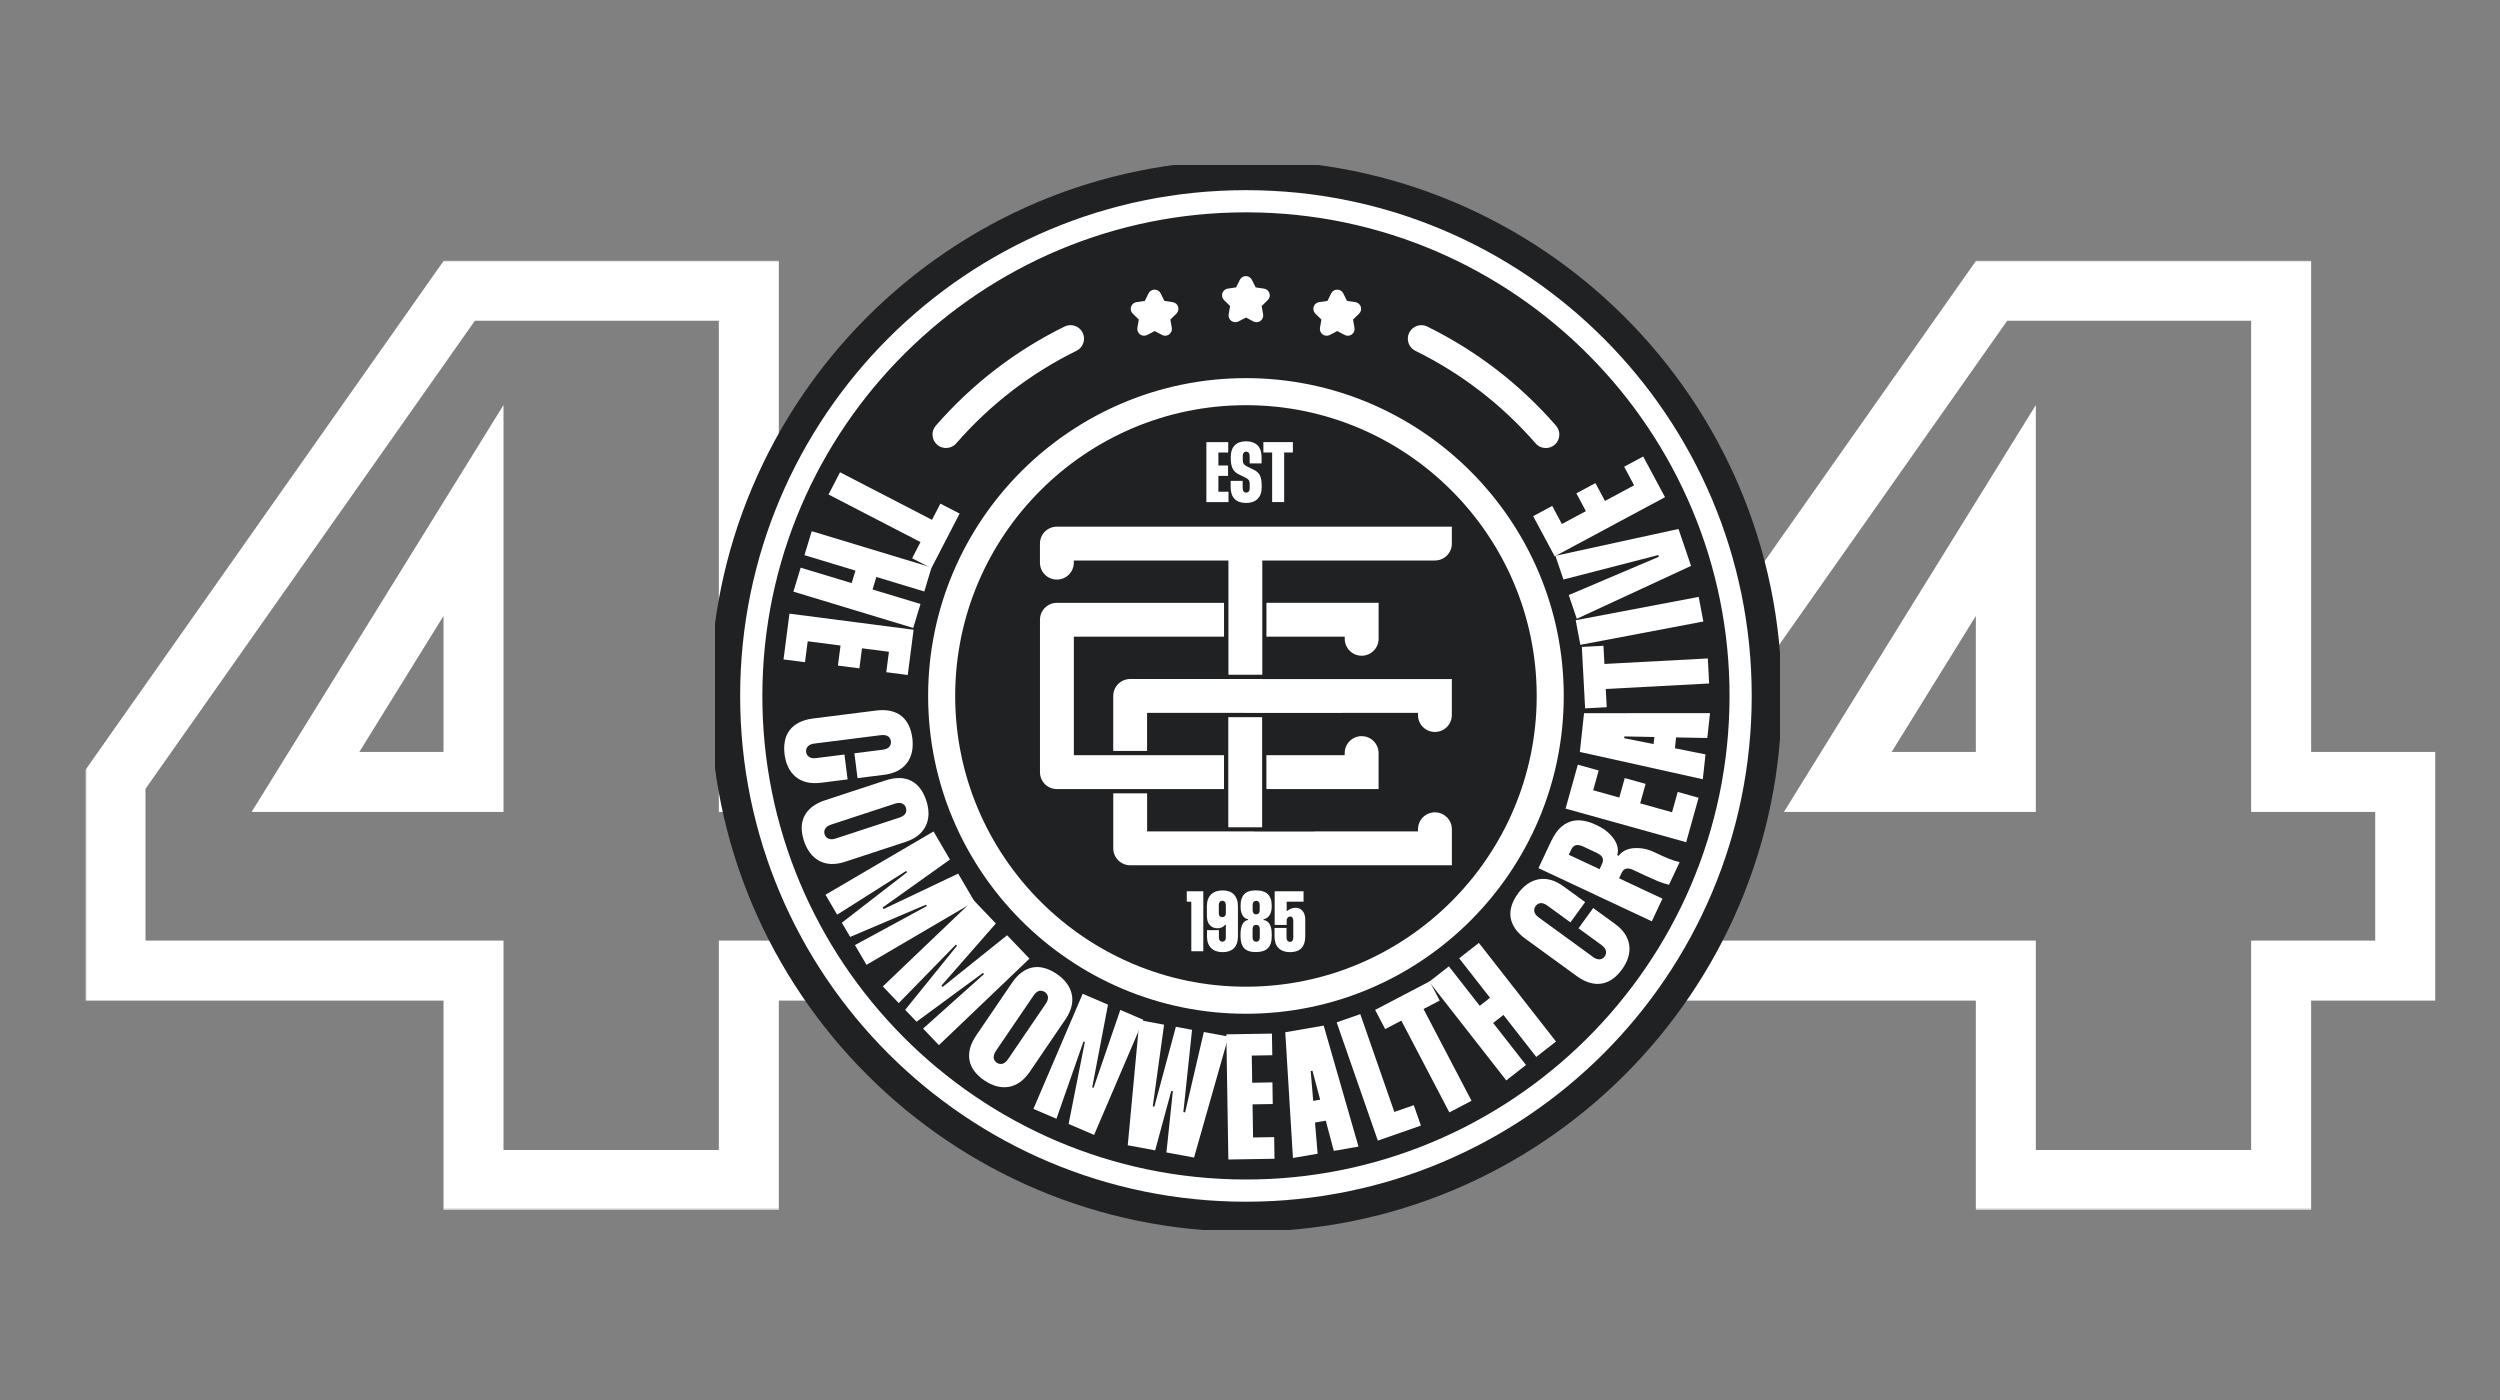 <svg width="500" height="280" viewBox="0 0 500 280" fill="none" xmlns="http://www.w3.org/2000/svg">
<rect x="0" y="0" width="500" height="280" fill="#808080" stroke="none"/>
<mask id="path-1-outside-1_124_1037" maskUnits="userSpaceOnUse" x="17" y="52" width="471" height="190" fill="black">
<rect fill="white" x="17" y="52" width="471" height="190"/>
<path d="M94.703 236V194.123H23.099V155.865L91.86 58.152H149.764V156.382H174.58V194.123H149.764V236H94.703ZM61.098 156.382H94.703V102.097L61.098 156.382ZM401.167 236V194.123H329.562V155.865L398.323 58.152H456.227V156.382H481.043V194.123H456.227V236H401.167ZM367.562 156.382H401.167V102.097L367.562 156.382Z"/>
</mask>
<path d="M94.703 236H88.703V242H94.703V236ZM94.703 194.123H100.703V188.123H94.703V194.123ZM23.099 194.123H17.099V200.123H23.099V194.123ZM23.099 155.865L18.192 152.412L17.099 153.965V155.865H23.099ZM91.86 58.152V52.152H88.745L86.953 54.699L91.86 58.152ZM149.764 58.152H155.764V52.152H149.764V58.152ZM149.764 156.382H143.764V162.382H149.764V156.382ZM174.58 156.382H180.58V150.382H174.58V156.382ZM174.58 194.123V200.123H180.58V194.123H174.58ZM149.764 194.123V188.123H143.764V194.123H149.764ZM149.764 236V242H155.764V236H149.764ZM61.098 156.382L55.996 153.224L50.327 162.382H61.098V156.382ZM94.703 156.382V162.382H100.703V156.382H94.703ZM94.703 102.097H100.703V81.005L89.602 98.939L94.703 102.097ZM100.703 236V194.123H88.703V236H100.703ZM94.703 188.123H23.099V200.123H94.703V188.123ZM29.099 194.123V155.865H17.099V194.123H29.099ZM28.005 159.318L96.766 61.605L86.953 54.699L18.192 152.412L28.005 159.318ZM91.86 64.152H149.764V52.152H91.86V64.152ZM143.764 58.152V156.382H155.764V58.152H143.764ZM149.764 162.382H174.58V150.382H149.764V162.382ZM168.58 156.382V194.123H180.58V156.382H168.58ZM174.58 188.123H149.764V200.123H174.58V188.123ZM143.764 194.123V236H155.764V194.123H143.764ZM149.764 230H94.703V242H149.764V230ZM61.098 162.382H94.703V150.382H61.098V162.382ZM100.703 156.382V102.097H88.703V156.382H100.703ZM89.602 98.939L55.996 153.224L66.2 159.54L99.805 105.255L89.602 98.939ZM401.167 236H395.167V242H401.167V236ZM401.167 194.123H407.167V188.123H401.167V194.123ZM329.562 194.123H323.562V200.123H329.562V194.123ZM329.562 155.865L324.656 152.412L323.562 153.965V155.865H329.562ZM398.323 58.152V52.152H395.209L393.417 54.699L398.323 58.152ZM456.227 58.152H462.227V52.152H456.227V58.152ZM456.227 156.382H450.227V162.382H456.227V156.382ZM481.043 156.382H487.043V150.382H481.043V156.382ZM481.043 194.123V200.123H487.043V194.123H481.043ZM456.227 194.123V188.123H450.227V194.123H456.227ZM456.227 236V242H462.227V236H456.227ZM367.562 156.382L362.46 153.224L356.791 162.382H367.562V156.382ZM401.167 156.382V162.382H407.167V156.382H401.167ZM401.167 102.097H407.167V81.005L396.065 98.939L401.167 102.097ZM407.167 236V194.123H395.167V236H407.167ZM401.167 188.123H329.562V200.123H401.167V188.123ZM335.562 194.123V155.865H323.562V194.123H335.562ZM334.469 159.318L403.23 61.605L393.417 54.699L324.656 152.412L334.469 159.318ZM398.323 64.152H456.227V52.152H398.323V64.152ZM450.227 58.152V156.382H462.227V58.152H450.227ZM456.227 162.382H481.043V150.382H456.227V162.382ZM475.043 156.382V194.123H487.043V156.382H475.043ZM481.043 188.123H456.227V200.123H481.043V188.123ZM450.227 194.123V236H462.227V194.123H450.227ZM456.227 230H401.167V242H456.227V230ZM367.562 162.382H401.167V150.382H367.562V162.382ZM407.167 156.382V102.097H395.167V156.382H407.167ZM396.065 98.939L362.46 153.224L372.664 159.54L406.269 105.255L396.065 98.939Z" fill="white" mask="url(#path-1-outside-1_124_1037)"/>
<g clip-path="url(#clip0_124_1037)">
<mask id="mask0_124_1037" style="mask-type:luminance" maskUnits="userSpaceOnUse" x="147" y="37" width="205" height="205">
<path d="M351.314 139.186C351.314 82.782 305.59 37.057 249.186 37.057C192.782 37.057 147.057 82.782 147.057 139.186C147.057 195.59 192.782 241.314 249.186 241.314C305.59 241.314 351.314 195.59 351.314 139.186Z" fill="white"/>
</mask>
<g mask="url(#mask0_124_1037)">
<path d="M351.314 139.186C351.314 82.782 305.59 37.057 249.186 37.057C192.782 37.057 147.057 82.782 147.057 139.186C147.057 195.59 192.782 241.314 249.186 241.314C305.59 241.314 351.314 195.59 351.314 139.186Z" fill="#202123"/>
<path d="M272.335 131.142C274.208 131.142 275.723 129.628 275.723 127.755V120.56H253.287V127.329H268.947V127.755C268.947 129.628 270.462 131.142 272.335 131.142Z" fill="white"/>
<path d="M222.655 157.811H229.424H244.8V151.036H229.424H222.655H214.771V127.335H244.807V120.567H211.383C209.51 120.567 207.995 122.081 207.995 123.954V154.43C207.995 156.303 209.51 157.818 211.383 157.818H222.655V157.811Z" fill="white"/>
<path d="M286.988 162.463C285.115 162.463 283.6 163.978 283.6 165.851V166.277H262.943V166.311H250.852V166.277H229.424V158.67H222.655V169.665C222.655 171.538 224.17 173.053 226.043 173.053H290.376V165.858C290.376 163.985 288.861 162.47 286.988 162.47V162.463Z" fill="white"/>
<path d="M252.428 160.469V157.811V151.036V148.378V143.435H245.659V148.378V151.036V157.811V160.469V165.459H252.428V160.469Z" fill="white"/>
<path d="M275.716 150.617C275.716 148.744 274.201 147.229 272.328 147.229C270.455 147.229 268.94 148.744 268.94 150.617V151.043H253.28V157.818H275.716V150.623V150.617Z" fill="white"/>
<path d="M252.428 135.801H226.036C224.163 135.801 222.648 137.316 222.648 139.189V150.184H229.417V142.577H245.646L252.421 142.583L283.593 142.577V143.003C283.593 144.876 285.108 146.39 286.981 146.39C288.854 146.39 290.369 144.876 290.369 143.003V135.808H252.421L252.428 135.801Z" fill="white"/>
<path d="M290.376 108.713C290.376 110.586 288.861 112.101 286.988 112.101H252.462V134.949H245.686V112.101H214.764V112.527C214.764 114.4 213.249 115.914 211.376 115.914C209.503 115.914 207.989 114.4 207.989 112.527V108.72C207.989 106.847 209.503 105.332 211.376 105.332H290.369V108.72L290.376 108.713Z" fill="white"/>
<path d="M243.678 90.496V93.1H245.612V95.175H243.678V98.347H245.7V100.423H241.277V88.427H245.646V90.503H243.678V90.496Z" fill="white"/>
<path d="M249.933 92.674V91.22C249.933 90.936 249.872 90.713 249.75 90.557C249.628 90.402 249.459 90.327 249.243 90.327C249.027 90.327 248.858 90.402 248.736 90.557C248.614 90.713 248.553 90.929 248.553 91.22V92.024C248.553 92.194 248.574 92.349 248.607 92.484C248.641 92.62 248.709 92.748 248.81 92.863C248.912 92.978 249.067 93.093 249.263 93.215C249.466 93.336 249.737 93.472 250.075 93.634L250.643 93.891C250.961 94.04 251.231 94.209 251.447 94.398C251.664 94.587 251.84 94.804 251.968 95.061C252.097 95.317 252.191 95.615 252.252 95.96C252.306 96.311 252.34 96.717 252.34 97.184V97.461C252.34 98.469 252.063 99.239 251.515 99.78C250.967 100.321 250.196 100.592 249.202 100.592C248.208 100.592 247.451 100.321 246.924 99.787C246.396 99.253 246.133 98.475 246.133 97.454V96.169H248.533V97.623C248.533 97.907 248.594 98.13 248.716 98.286C248.837 98.442 249.013 98.516 249.236 98.516C249.459 98.516 249.622 98.442 249.75 98.293C249.879 98.144 249.94 97.928 249.94 97.644V96.785C249.94 96.602 249.919 96.447 249.885 96.311C249.852 96.183 249.784 96.061 249.689 95.953C249.595 95.845 249.453 95.73 249.263 95.622C249.074 95.514 248.824 95.378 248.499 95.23L247.85 94.918C247.532 94.77 247.262 94.601 247.045 94.405C246.829 94.209 246.653 93.985 246.525 93.722C246.396 93.458 246.302 93.154 246.241 92.802C246.187 92.45 246.153 92.045 246.153 91.578V91.375C246.153 90.368 246.417 89.597 246.944 89.063C247.471 88.528 248.222 88.258 249.209 88.258C250.196 88.258 250.967 88.528 251.508 89.07C252.042 89.61 252.313 90.381 252.313 91.375V92.68H249.933V92.674Z" fill="white"/>
<path d="M258.574 90.496H256.83V100.416H254.429V90.496H252.678V88.421H258.574V90.496Z" fill="white"/>
<path d="M238.262 190.248V180.464L238.194 180.328H237.356V178.252H240.662V190.248H238.262Z" fill="white"/>
<path d="M243.779 186.015V187.455C243.779 187.624 243.8 187.766 243.84 187.881C243.881 187.996 243.928 188.084 243.996 188.145C244.057 188.206 244.131 188.253 244.219 188.287C244.307 188.321 244.388 188.341 244.469 188.341C244.571 188.341 244.665 188.321 244.746 188.287C244.827 188.253 244.895 188.206 244.963 188.145C245.024 188.084 245.071 187.996 245.111 187.881C245.152 187.766 245.166 187.618 245.166 187.435V184.953H245.01C244.915 185.089 244.814 185.204 244.699 185.285C244.584 185.373 244.462 185.44 244.334 185.501C244.205 185.555 244.063 185.596 243.921 185.623C243.779 185.65 243.637 185.657 243.502 185.657C243.225 185.657 242.961 185.609 242.704 185.521C242.447 185.434 242.217 185.285 242.021 185.082C241.818 184.886 241.663 184.622 241.548 184.311C241.433 184 241.379 183.628 241.379 183.209V181.221C241.379 180.693 241.453 180.24 241.602 179.848C241.751 179.456 241.96 179.131 242.238 178.868C242.515 178.604 242.846 178.408 243.232 178.279C243.617 178.151 244.05 178.083 244.516 178.083C244.983 178.083 245.409 178.144 245.788 178.273C246.166 178.401 246.484 178.591 246.748 178.854C247.012 179.118 247.214 179.449 247.363 179.841C247.512 180.234 247.586 180.693 247.586 181.221V187.307C247.586 187.834 247.512 188.294 247.37 188.686C247.228 189.078 247.025 189.403 246.761 189.667C246.498 189.923 246.173 190.113 245.794 190.241C245.409 190.37 244.99 190.431 244.537 190.431C244.057 190.431 243.624 190.363 243.245 190.235C242.86 190.106 242.535 189.903 242.258 189.646C241.981 189.383 241.771 189.058 241.622 188.666C241.474 188.28 241.399 187.827 241.399 187.313V186.029H243.8L243.779 186.015ZM245.166 181.045C245.166 180.883 245.145 180.748 245.105 180.633C245.064 180.518 245.01 180.43 244.949 180.355C244.888 180.288 244.814 180.234 244.726 180.2C244.638 180.166 244.55 180.146 244.462 180.146C244.374 180.146 244.28 180.166 244.199 180.2C244.111 180.234 244.036 180.288 243.975 180.355C243.915 180.423 243.861 180.518 243.82 180.633C243.779 180.748 243.759 180.883 243.759 181.045V182.573C243.759 182.736 243.779 182.871 243.813 182.986C243.847 183.101 243.894 183.189 243.962 183.249C244.023 183.31 244.097 183.358 244.178 183.385C244.259 183.412 244.347 183.425 244.456 183.425C244.55 183.425 244.638 183.412 244.719 183.385C244.8 183.358 244.882 183.31 244.949 183.249C245.017 183.189 245.071 183.101 245.111 182.986C245.152 182.871 245.172 182.736 245.172 182.573V181.045H245.166Z" fill="white"/>
<path d="M248.31 179.767C248.432 179.395 248.614 179.084 248.858 178.834C249.101 178.584 249.412 178.394 249.791 178.266C250.169 178.138 250.622 178.077 251.163 178.077C251.704 178.077 252.184 178.138 252.583 178.266C252.982 178.394 253.314 178.584 253.571 178.841C253.828 179.098 254.017 179.416 254.145 179.781C254.274 180.146 254.335 180.585 254.335 181.072V181.417C254.335 181.762 254.294 182.08 254.206 182.37C254.118 182.661 254.003 182.911 253.848 183.128C253.692 183.344 253.517 183.506 253.327 183.621C253.131 183.743 252.935 183.811 252.725 183.838V184.007C252.942 184.027 253.145 184.102 253.341 184.21C253.537 184.325 253.706 184.494 253.861 184.724C254.017 184.954 254.139 185.238 254.22 185.589C254.308 185.941 254.348 186.353 254.348 186.833V187.28C254.348 187.807 254.287 188.26 254.159 188.652C254.03 189.044 253.841 189.369 253.577 189.633C253.314 189.896 252.989 190.093 252.59 190.221C252.191 190.35 251.725 190.417 251.177 190.417C250.629 190.417 250.176 190.356 249.791 190.228C249.405 190.099 249.088 189.91 248.837 189.646C248.587 189.383 248.411 189.051 248.29 188.659C248.168 188.267 248.107 187.807 248.107 187.28V186.833C248.107 186.38 248.141 185.975 248.222 185.636C248.296 185.292 248.405 185.008 248.54 184.771C248.675 184.534 248.837 184.358 249.02 184.23C249.202 184.102 249.399 184.027 249.601 184.007V183.838C249.399 183.818 249.202 183.743 249.02 183.615C248.837 183.486 248.682 183.324 248.547 183.121C248.418 182.918 248.31 182.668 248.236 182.377C248.161 182.086 248.121 181.769 248.121 181.424V181.079C248.121 180.579 248.181 180.139 248.303 179.767H248.31ZM250.514 187.455C250.514 187.624 250.535 187.766 250.575 187.875C250.616 187.983 250.663 188.071 250.731 188.138C250.792 188.206 250.873 188.26 250.961 188.294C251.048 188.328 251.143 188.348 251.238 188.348C251.339 188.348 251.434 188.328 251.522 188.294C251.61 188.26 251.684 188.206 251.745 188.138C251.806 188.071 251.86 187.983 251.9 187.875C251.941 187.766 251.961 187.624 251.961 187.455V185.846C251.961 185.569 251.9 185.359 251.779 185.204C251.657 185.048 251.481 184.974 251.238 184.974C250.994 184.974 250.819 185.048 250.697 185.204C250.575 185.359 250.514 185.569 250.514 185.846V187.455ZM250.535 182.039C250.535 182.188 250.555 182.316 250.595 182.425C250.636 182.533 250.683 182.621 250.751 182.688C250.812 182.756 250.886 182.803 250.974 182.83C251.062 182.857 251.15 182.871 251.238 182.871C251.326 182.871 251.42 182.857 251.502 182.83C251.589 182.803 251.664 182.756 251.725 182.688C251.786 182.621 251.84 182.533 251.88 182.425C251.921 182.316 251.941 182.188 251.941 182.039V181.045C251.941 180.876 251.921 180.734 251.88 180.619C251.84 180.504 251.786 180.416 251.725 180.355C251.664 180.295 251.589 180.247 251.508 180.213C251.427 180.18 251.339 180.159 251.231 180.159C251.136 180.159 251.048 180.18 250.967 180.213C250.879 180.247 250.805 180.295 250.744 180.355C250.683 180.416 250.629 180.504 250.589 180.619C250.548 180.734 250.528 180.876 250.528 181.045V182.039H250.535Z" fill="white"/>
<path d="M254.937 178.252H260.711V180.328H257.337V182.215H257.391C257.668 181.999 257.946 181.829 258.236 181.721C258.527 181.613 258.811 181.552 259.082 181.552C259.393 181.552 259.663 181.606 259.907 181.721C260.15 181.836 260.353 181.999 260.522 182.201C260.691 182.404 260.826 182.654 260.914 182.938C261.009 183.222 261.049 183.547 261.049 183.899V187.293C261.049 188.307 260.792 189.085 260.278 189.626C259.765 190.167 259.014 190.431 258.033 190.431C257.053 190.431 256.255 190.16 255.714 189.619C255.173 189.078 254.903 188.301 254.903 187.3V185.589H257.303V187.476C257.303 187.76 257.364 187.983 257.486 188.138C257.607 188.294 257.783 188.368 258.006 188.368C258.23 188.368 258.385 188.294 258.493 188.145C258.601 187.996 258.656 187.773 258.656 187.476V184.101C258.656 183.966 258.635 183.845 258.601 183.743C258.568 183.642 258.52 183.561 258.466 183.493C258.412 183.432 258.345 183.378 258.27 183.344C258.196 183.31 258.121 183.29 258.054 183.29C257.905 183.29 257.763 183.337 257.635 183.439C257.506 183.54 257.405 183.689 257.337 183.892V184.987H254.937V178.266V178.252Z" fill="white"/>
<path d="M182.422 111.655L184.099 108.416L165.706 98.901L168.005 94.452L186.398 103.966L188.075 100.727L191.922 102.715L186.269 113.643L182.422 111.655Z" fill="white"/>
<path d="M182.645 125.591L158.681 118.328L160.135 113.534L170.338 116.624L171.096 114.123L160.892 111.032L162.346 106.238L186.31 113.5L184.856 118.295L175.268 115.394L174.51 117.896L184.099 120.797L182.645 125.591Z" fill="white"/>
<path d="M177.79 130.358L172.401 129.661L171.88 133.671L167.586 133.117L168.107 129.107L161.541 128.255L161 132.441L156.706 131.886L157.89 122.73L182.719 125.949L181.55 134.997L177.256 134.442L177.783 130.365L177.79 130.358Z" fill="white"/>
<path d="M162.88 148.71C162.528 148.757 162.238 148.831 162.028 148.946C161.812 149.055 161.643 149.19 161.521 149.339C161.392 149.487 161.311 149.656 161.257 149.839C161.21 150.028 161.196 150.211 161.223 150.4C161.25 150.589 161.304 150.765 161.399 150.934C161.494 151.103 161.616 151.245 161.778 151.354C161.933 151.469 162.129 151.55 162.366 151.604C162.603 151.658 162.894 151.665 163.252 151.617L168.891 150.907L169.52 155.877L164.232 156.547C163.144 156.682 162.177 156.648 161.338 156.445C160.493 156.242 159.763 155.884 159.147 155.37C158.532 154.856 158.032 154.227 157.66 153.463C157.288 152.706 157.038 151.84 156.916 150.873C156.794 149.9 156.815 149.014 156.977 148.196C157.139 147.378 157.457 146.661 157.93 146.039C158.404 145.417 159.032 144.903 159.81 144.504C160.588 144.105 161.521 143.834 162.61 143.699L175.207 142.11C176.296 141.975 177.263 142.002 178.121 142.191C178.973 142.381 179.704 142.725 180.305 143.212C180.907 143.699 181.387 144.321 181.746 145.065C182.104 145.816 182.348 146.674 182.469 147.641C182.591 148.608 182.564 149.508 182.395 150.339C182.226 151.164 181.901 151.901 181.428 152.55C180.955 153.2 180.339 153.727 179.575 154.139C178.811 154.545 177.891 154.822 176.83 154.958L171.508 155.627L170.879 150.657L176.519 149.947C176.87 149.9 177.161 149.825 177.391 149.71C177.614 149.595 177.783 149.467 177.898 149.318C178.013 149.169 178.094 149.007 178.142 148.818C178.189 148.629 178.202 148.446 178.182 148.257C178.155 148.067 178.101 147.891 178.006 147.722C177.912 147.553 177.79 147.411 177.648 147.296C177.499 147.181 177.303 147.1 177.06 147.046C176.81 146.992 176.512 146.992 176.16 147.033L162.887 148.71H162.88Z" fill="white"/>
<path d="M179.954 155.6C180.826 155.627 181.61 155.823 182.293 156.188C182.976 156.554 183.565 157.067 184.065 157.737C184.559 158.4 184.958 159.197 185.262 160.131C185.566 161.057 185.715 161.943 185.701 162.788C185.688 163.633 185.512 164.418 185.174 165.141C184.836 165.865 184.329 166.507 183.653 167.055C182.976 167.602 182.131 168.042 181.11 168.38L169.047 172.343C168.006 172.687 167.052 172.836 166.187 172.796C165.321 172.755 164.537 172.539 163.833 172.16C163.13 171.775 162.522 171.247 162.014 170.578C161.507 169.902 161.095 169.104 160.791 168.177C160.486 167.251 160.338 166.372 160.338 165.54C160.338 164.708 160.513 163.944 160.865 163.241C161.21 162.538 161.73 161.916 162.42 161.375C163.11 160.834 163.975 160.394 165.017 160.049L177.08 156.087C178.121 155.742 179.082 155.587 179.954 155.614V155.6ZM166.234 164.911C165.896 165.026 165.632 165.155 165.443 165.303C165.253 165.452 165.111 165.614 165.017 165.784C164.922 165.953 164.868 166.135 164.854 166.324C164.841 166.514 164.868 166.703 164.929 166.886C164.99 167.068 165.078 167.231 165.206 167.379C165.328 167.528 165.483 167.643 165.659 167.717C165.835 167.799 166.045 167.839 166.288 167.853C166.531 167.859 166.822 167.812 167.16 167.697L179.873 163.525C180.211 163.41 180.481 163.282 180.684 163.126C180.887 162.971 181.029 162.815 181.11 162.646C181.191 162.484 181.239 162.301 181.252 162.112C181.266 161.922 181.239 161.733 181.184 161.551C181.124 161.368 181.036 161.206 180.907 161.057C180.779 160.908 180.637 160.793 180.474 160.712C180.305 160.631 180.103 160.584 179.846 160.577C179.595 160.577 179.298 160.624 178.96 160.739L166.247 164.911H166.234Z" fill="white"/>
<path d="M189.988 171.91L176.532 181.498L176.715 181.809L191.632 174.723L194.904 180.308L173.3 192.966L170.988 189.017L185.363 181.214L185.201 180.937L170.034 187.381L168.371 184.541L181.408 174.452L181.245 174.175L167.431 182.932L165.098 178.949L186.702 166.291L189.995 171.91H189.988Z" fill="white"/>
<path d="M199.171 184.697L188.284 197.125L188.535 197.382L201.423 187.05L205.892 191.729L187.784 209.026L184.619 205.713L196.811 194.812L196.588 194.582L183.308 204.347L181.036 201.966L191.402 189.146L191.179 188.916L179.751 200.621L176.566 197.287L194.674 179.99L199.171 184.697Z" fill="white"/>
<path d="M204.385 194.44C205.095 193.927 205.832 193.609 206.596 193.48C207.36 193.352 208.144 193.399 208.942 193.629C209.74 193.852 210.545 194.244 211.349 194.792C212.161 195.34 212.817 195.955 213.324 196.631C213.831 197.307 214.169 198.038 214.345 198.815C214.521 199.6 214.507 200.411 214.304 201.256C214.101 202.102 213.702 202.967 213.101 203.853L205.96 214.347C205.345 215.254 204.675 215.957 203.965 216.45C203.255 216.944 202.498 217.255 201.707 217.384C200.916 217.505 200.111 217.458 199.3 217.235C198.481 217.012 197.67 216.626 196.865 216.079C196.054 215.531 195.405 214.922 194.898 214.266C194.397 213.604 194.066 212.894 193.91 212.123C193.755 211.352 193.789 210.547 194.005 209.695C194.221 208.85 194.641 207.971 195.256 207.065L202.397 196.57C203.012 195.664 203.675 194.954 204.385 194.44ZM199.191 210.175C198.989 210.473 198.86 210.737 198.799 210.973C198.738 211.21 198.725 211.42 198.752 211.616C198.779 211.805 198.847 211.981 198.955 212.143C199.063 212.305 199.191 212.434 199.354 212.542C199.509 212.65 199.685 212.725 199.874 212.765C200.064 212.806 200.253 212.806 200.442 212.765C200.632 212.718 200.821 212.63 201.017 212.488C201.213 212.346 201.409 212.13 201.612 211.832L209.138 200.77C209.341 200.472 209.47 200.202 209.537 199.958C209.605 199.715 209.618 199.498 209.584 199.316C209.551 199.133 209.476 198.964 209.368 198.802C209.26 198.64 209.125 198.511 208.969 198.403C208.814 198.295 208.638 198.22 208.448 198.18C208.259 198.139 208.077 198.132 207.894 198.166C207.711 198.2 207.515 198.295 207.319 198.443C207.116 198.592 206.914 198.815 206.711 199.113L199.185 210.175H199.191Z" fill="white"/>
<path d="M228.673 203.961L218.821 226.979L213.723 224.795L216.969 208.404L216.705 208.289L211.289 223.753L206.684 221.779L216.536 198.761L221.6 200.932L218.443 217.478L218.706 217.593L224.062 201.987L228.667 203.961H228.673Z" fill="white"/>
<path d="M232.818 204.921L230.553 221.272L230.871 221.333L235.172 205.361L238.41 205.963L236.673 222.414L237.024 222.482L240.764 206.402L245.686 207.315L238.809 231.509L233.285 230.488L234.57 218.249L234.252 218.188L231.033 230.069L225.549 229.055L227.889 204.022L232.812 204.935L232.818 204.921Z" fill="white"/>
<path d="M250.352 211.109L250.44 216.545L254.484 216.478L254.551 220.805L250.508 220.873L250.616 227.493L254.835 227.425L254.903 231.753L245.673 231.901L245.267 206.869L254.389 206.72L254.457 211.048L250.345 211.115L250.352 211.109Z" fill="white"/>
<path d="M264.735 205.118L271.699 229.318L266.763 230.177L262.49 214.145L262.138 214.206L263.524 230.738L258.588 231.597L257.053 206.45L264.735 205.118ZM261.786 224.72L261.043 220.454L265.519 219.676L266.263 223.943L261.786 224.72Z" fill="white"/>
<path d="M272.058 202.832L278.867 222.387L282.755 221.035L284.182 225.119L275.567 228.121L267.331 204.475L272.058 202.825V202.832Z" fill="white"/>
<path d="M287.935 200.114L284.702 201.804L294.304 220.156L289.869 222.475L280.267 204.124L277.034 205.814L275.026 201.98L285.926 196.273L287.935 200.107V200.114Z" fill="white"/>
<path d="M295.772 188.578L311.196 208.302L307.253 211.386L300.688 202.987L298.632 204.597L305.198 212.995L301.256 216.079L285.832 196.354L289.774 193.271L295.947 201.162L298.003 199.552L291.829 191.661L295.772 188.578Z" fill="white"/>
<path d="M318.573 191.384C318.864 191.594 319.121 191.736 319.357 191.797C319.587 191.864 319.803 191.884 319.993 191.864C320.182 191.844 320.365 191.783 320.527 191.675C320.689 191.567 320.825 191.445 320.939 191.289C321.054 191.134 321.129 190.965 321.176 190.776C321.223 190.586 321.23 190.404 321.19 190.208C321.149 190.018 321.068 189.822 320.933 189.619C320.797 189.416 320.588 189.214 320.297 189.004L315.699 185.657L318.647 181.606L322.955 184.744C323.84 185.386 324.523 186.076 324.997 186.806C325.47 187.537 325.754 188.294 325.855 189.092C325.957 189.89 325.882 190.688 325.632 191.492C325.382 192.297 324.97 193.102 324.395 193.886C323.82 194.677 323.191 195.313 322.522 195.793C321.846 196.273 321.122 196.584 320.351 196.712C319.58 196.841 318.769 196.787 317.93 196.543C317.092 196.3 316.226 195.854 315.341 195.211L305.069 187.739C304.183 187.097 303.494 186.407 303.007 185.684C302.52 184.96 302.223 184.21 302.114 183.446C302.013 182.675 302.081 181.897 302.337 181.106C302.588 180.315 303 179.524 303.575 178.733C304.15 177.941 304.785 177.306 305.475 176.819C306.165 176.332 306.909 176.014 307.693 175.866C308.484 175.717 309.295 175.751 310.134 175.98C310.972 176.21 311.824 176.636 312.69 177.265L317.031 180.423L314.083 184.473L309.485 181.126C309.194 180.917 308.93 180.775 308.687 180.7C308.443 180.626 308.234 180.606 308.051 180.633C307.869 180.66 307.693 180.727 307.531 180.829C307.368 180.93 307.233 181.059 307.118 181.214C307.003 181.37 306.929 181.539 306.881 181.728C306.834 181.917 306.827 182.1 306.854 182.283C306.881 182.465 306.969 182.661 307.111 182.871C307.253 183.08 307.47 183.29 307.761 183.5L318.58 191.371L318.573 191.384Z" fill="white"/>
<path d="M310.344 168.042C311.223 166.162 312.413 164.945 313.9 164.377C315.388 163.809 317.16 164.012 319.208 164.972L319.337 165.033C320.243 165.459 320.987 165.932 321.575 166.46C322.163 166.987 322.616 167.515 322.941 168.049C323.272 168.583 323.468 169.11 323.543 169.631C323.617 170.152 323.583 170.618 323.441 171.024L323.732 171.159C323.982 170.801 324.334 170.483 324.787 170.213C325.247 169.942 325.781 169.76 326.403 169.672C327.025 169.584 327.715 169.591 328.465 169.692C329.223 169.793 330.007 170.044 330.825 170.422L331.184 170.591C332.157 171.044 333.009 171.43 333.746 171.734C334.484 172.038 335.214 172.268 335.931 172.424L333.801 176.954C333.037 176.778 332.272 176.535 331.502 176.21C330.731 175.886 329.892 175.514 328.986 175.088L326.653 173.993C326.072 173.722 325.592 173.634 325.213 173.736C324.834 173.837 324.53 174.135 324.3 174.628L323.813 175.663L332.489 179.733L330.359 184.264L307.693 173.627L310.323 168.029L310.344 168.042ZM319.912 173.837L320.398 172.802C320.628 172.309 320.662 171.876 320.486 171.518C320.311 171.159 319.925 170.841 319.317 170.557L316.693 169.327C316.091 169.043 315.584 168.948 315.192 169.036C314.8 169.124 314.482 169.421 314.245 169.915L313.758 170.95L319.912 173.837Z" fill="white"/>
<path d="M318.62 158.048L323.861 159.508L324.949 155.614L329.121 156.777L328.033 160.672L334.409 162.45L335.545 158.386L339.717 159.549L337.236 168.441L313.116 161.72L315.564 152.936L319.736 154.099L318.634 158.061L318.62 158.048Z" fill="white"/>
<path d="M316.815 142.638L342.003 142.624L341.462 147.601L324.875 147.283L324.834 147.641L341.103 150.874L340.563 155.85L315.969 150.387L316.808 142.638H316.815ZM334.849 150.887L330.548 150.42L331.035 145.904L335.336 146.37L334.849 150.887Z" fill="white"/>
<path d="M320.689 129.147L320.885 132.792L341.563 131.69L341.827 136.694L321.149 137.796L321.345 141.441L317.024 141.671L316.368 129.384L320.689 129.154V129.147Z" fill="white"/>
<path d="M315.138 124.042L339.738 119.377L340.671 124.299L316.071 128.965L315.138 124.042Z" fill="white"/>
<path d="M313.752 119.011L331.772 111.35L331.657 111.012L312.69 115.901L311.081 111.161L335.701 105.792L338.209 113.176L315.361 123.758L313.752 119.018V119.011Z" fill="white"/>
<path d="M312.386 104.798L317.18 102.228L315.273 98.665L319.087 96.623L320.994 100.186L326.822 97.062L324.828 93.343L328.641 91.301L333.003 99.436L310.939 111.269L306.631 103.229L310.445 101.187L312.386 104.811V104.798Z" fill="white"/>
<path d="M246.342 241.274C190.05 239.705 145.529 192.635 147.098 136.342C148.667 80.049 195.736 35.529 252.029 37.098C308.322 38.667 352.842 85.736 351.274 142.029C349.705 198.322 302.635 242.842 246.342 241.274ZM251.88 42.507C198.57 41.02 153.988 83.18 152.507 136.491C151.02 189.802 193.187 234.383 246.498 235.864C299.809 237.352 344.39 195.184 345.871 141.874C347.359 88.563 305.191 43.981 251.88 42.501V42.507Z" fill="white"/>
<path d="M189.204 89.604C188.575 89.604 187.94 89.388 187.426 88.935C186.303 87.954 186.182 86.243 187.169 85.121C194.418 76.811 203.08 70.143 212.911 65.308C214.25 64.646 215.873 65.2 216.529 66.539C217.192 67.878 216.637 69.501 215.298 70.157C206.116 74.674 198.022 80.901 191.246 88.671C190.712 89.286 189.961 89.597 189.204 89.597V89.604Z" fill="white"/>
<path d="M309.167 89.604C308.41 89.604 307.666 89.293 307.125 88.677C300.349 80.908 292.255 74.68 283.073 70.163C281.734 69.501 281.179 67.885 281.842 66.546C282.498 65.207 284.121 64.652 285.46 65.315C295.292 70.15 303.947 76.817 311.202 85.127C312.183 86.25 312.068 87.961 310.945 88.941C310.431 89.387 309.796 89.611 309.167 89.611V89.604Z" fill="white"/>
<path d="M249.189 202.751C214.142 202.751 185.627 174.236 185.627 139.189C185.627 104.142 214.142 75.627 249.189 75.627C284.236 75.627 312.751 104.142 312.751 139.189C312.751 174.236 284.236 202.751 249.189 202.751ZM249.189 81.037C217.124 81.037 191.037 107.124 191.037 139.189C191.037 171.254 217.124 197.341 249.189 197.341C281.254 197.341 307.341 171.254 307.341 139.189C307.341 107.124 281.254 81.037 249.189 81.037Z" fill="white"/>
<path d="M249.189 56.572L250.244 58.722L252.61 59.06L250.9 60.73L251.305 63.09L249.189 61.981L247.066 63.09L247.471 60.73L245.761 59.06L248.127 58.722L249.189 56.572Z" fill="white"/>
<path d="M251.305 64.443C251.089 64.443 250.873 64.389 250.677 64.287L249.189 63.503L247.701 64.287C247.248 64.524 246.694 64.483 246.275 64.186C245.855 63.882 245.652 63.368 245.734 62.86L246.018 61.204L244.814 60.027C244.442 59.669 244.314 59.128 244.469 58.641C244.631 58.154 245.051 57.796 245.558 57.721L247.221 57.478L247.965 55.97C248.195 55.51 248.662 55.219 249.175 55.219C249.689 55.219 250.163 55.51 250.386 55.97L251.13 57.478L252.793 57.721C253.3 57.796 253.726 58.154 253.888 58.641C254.051 59.128 253.916 59.669 253.544 60.027L252.34 61.204L252.624 62.86C252.712 63.368 252.502 63.882 252.09 64.186C251.853 64.355 251.576 64.443 251.292 64.443H251.305ZM248.601 59.987C248.736 60.19 248.817 60.433 248.824 60.676C249.06 60.609 249.311 60.609 249.547 60.676C249.561 60.433 249.635 60.19 249.77 59.987C249.541 59.899 249.338 59.75 249.182 59.561C249.027 59.757 248.824 59.899 248.594 59.987H248.601Z" fill="white"/>
<path d="M267.446 59.277L268.501 61.427L270.868 61.765L269.157 63.435L269.563 65.795L267.446 64.686L265.323 65.795L265.729 63.435L264.018 61.765L266.384 61.427L267.446 59.277Z" fill="white"/>
<path d="M269.563 67.148C269.346 67.148 269.13 67.094 268.934 66.992L267.446 66.208L265.958 66.992C265.505 67.229 264.951 67.195 264.532 66.891C264.112 66.586 263.91 66.072 263.998 65.565L264.282 63.909L263.078 62.732C262.713 62.374 262.578 61.833 262.733 61.346C262.889 60.859 263.315 60.501 263.828 60.426L265.492 60.183L266.236 58.675C266.466 58.215 266.932 57.924 267.446 57.924C267.96 57.924 268.433 58.215 268.656 58.675L269.4 60.183L271.064 60.426C271.571 60.501 271.997 60.859 272.159 61.346C272.321 61.833 272.186 62.374 271.814 62.732L270.611 63.909L270.895 65.565C270.983 66.072 270.773 66.586 270.36 66.891C270.124 67.06 269.847 67.148 269.563 67.148ZM267.446 63.334C267.568 63.334 267.69 63.347 267.811 63.381C267.825 63.138 267.899 62.894 268.034 62.691C267.804 62.604 267.602 62.455 267.446 62.266C267.291 62.462 267.088 62.604 266.858 62.691C266.993 62.894 267.074 63.138 267.081 63.381C267.203 63.347 267.324 63.334 267.446 63.334Z" fill="white"/>
<path d="M230.932 59.277L229.87 61.427L227.504 61.765L229.214 63.435L228.809 65.795L230.932 64.686L233.048 65.795L232.643 63.435L234.353 61.765L231.987 61.427L230.932 59.277Z" fill="white"/>
<path d="M233.048 67.148C232.832 67.148 232.615 67.094 232.419 66.992L230.932 66.208L229.444 66.992C228.991 67.229 228.437 67.188 228.017 66.891C227.598 66.586 227.395 66.072 227.476 65.565L227.76 63.909L226.557 62.732C226.185 62.374 226.056 61.833 226.212 61.346C226.374 60.859 226.793 60.501 227.301 60.426L228.964 60.183L229.708 58.675C229.938 58.215 230.404 57.924 230.918 57.924C231.432 57.924 231.905 58.215 232.129 58.675L232.872 60.183L234.536 60.426C235.043 60.501 235.469 60.859 235.625 61.346C235.78 61.833 235.652 62.374 235.28 62.732L234.076 63.909L234.36 65.565C234.448 66.072 234.238 66.586 233.819 66.891C233.582 67.06 233.305 67.148 233.021 67.148H233.048ZM230.932 63.334C231.053 63.334 231.175 63.347 231.297 63.381C231.31 63.138 231.385 62.894 231.52 62.691C231.29 62.604 231.087 62.455 230.932 62.266C230.776 62.462 230.573 62.604 230.343 62.691C230.479 62.894 230.56 63.138 230.567 63.381C230.688 63.347 230.81 63.334 230.932 63.334Z" fill="white"/>
</g>
<path d="M353.343 139.186C353.343 81.661 306.71 35.029 249.186 35.029C191.661 35.029 145.029 81.661 145.029 139.186C145.029 196.71 191.661 243.343 249.186 243.343C306.71 243.343 353.343 196.71 353.343 139.186Z" stroke="#202123" stroke-width="6"/>
</g>
<defs>
<clipPath id="clip0_124_1037">
<rect width="213" height="213" fill="white" transform="translate(143 33)"/>
</clipPath>
</defs>
</svg>
